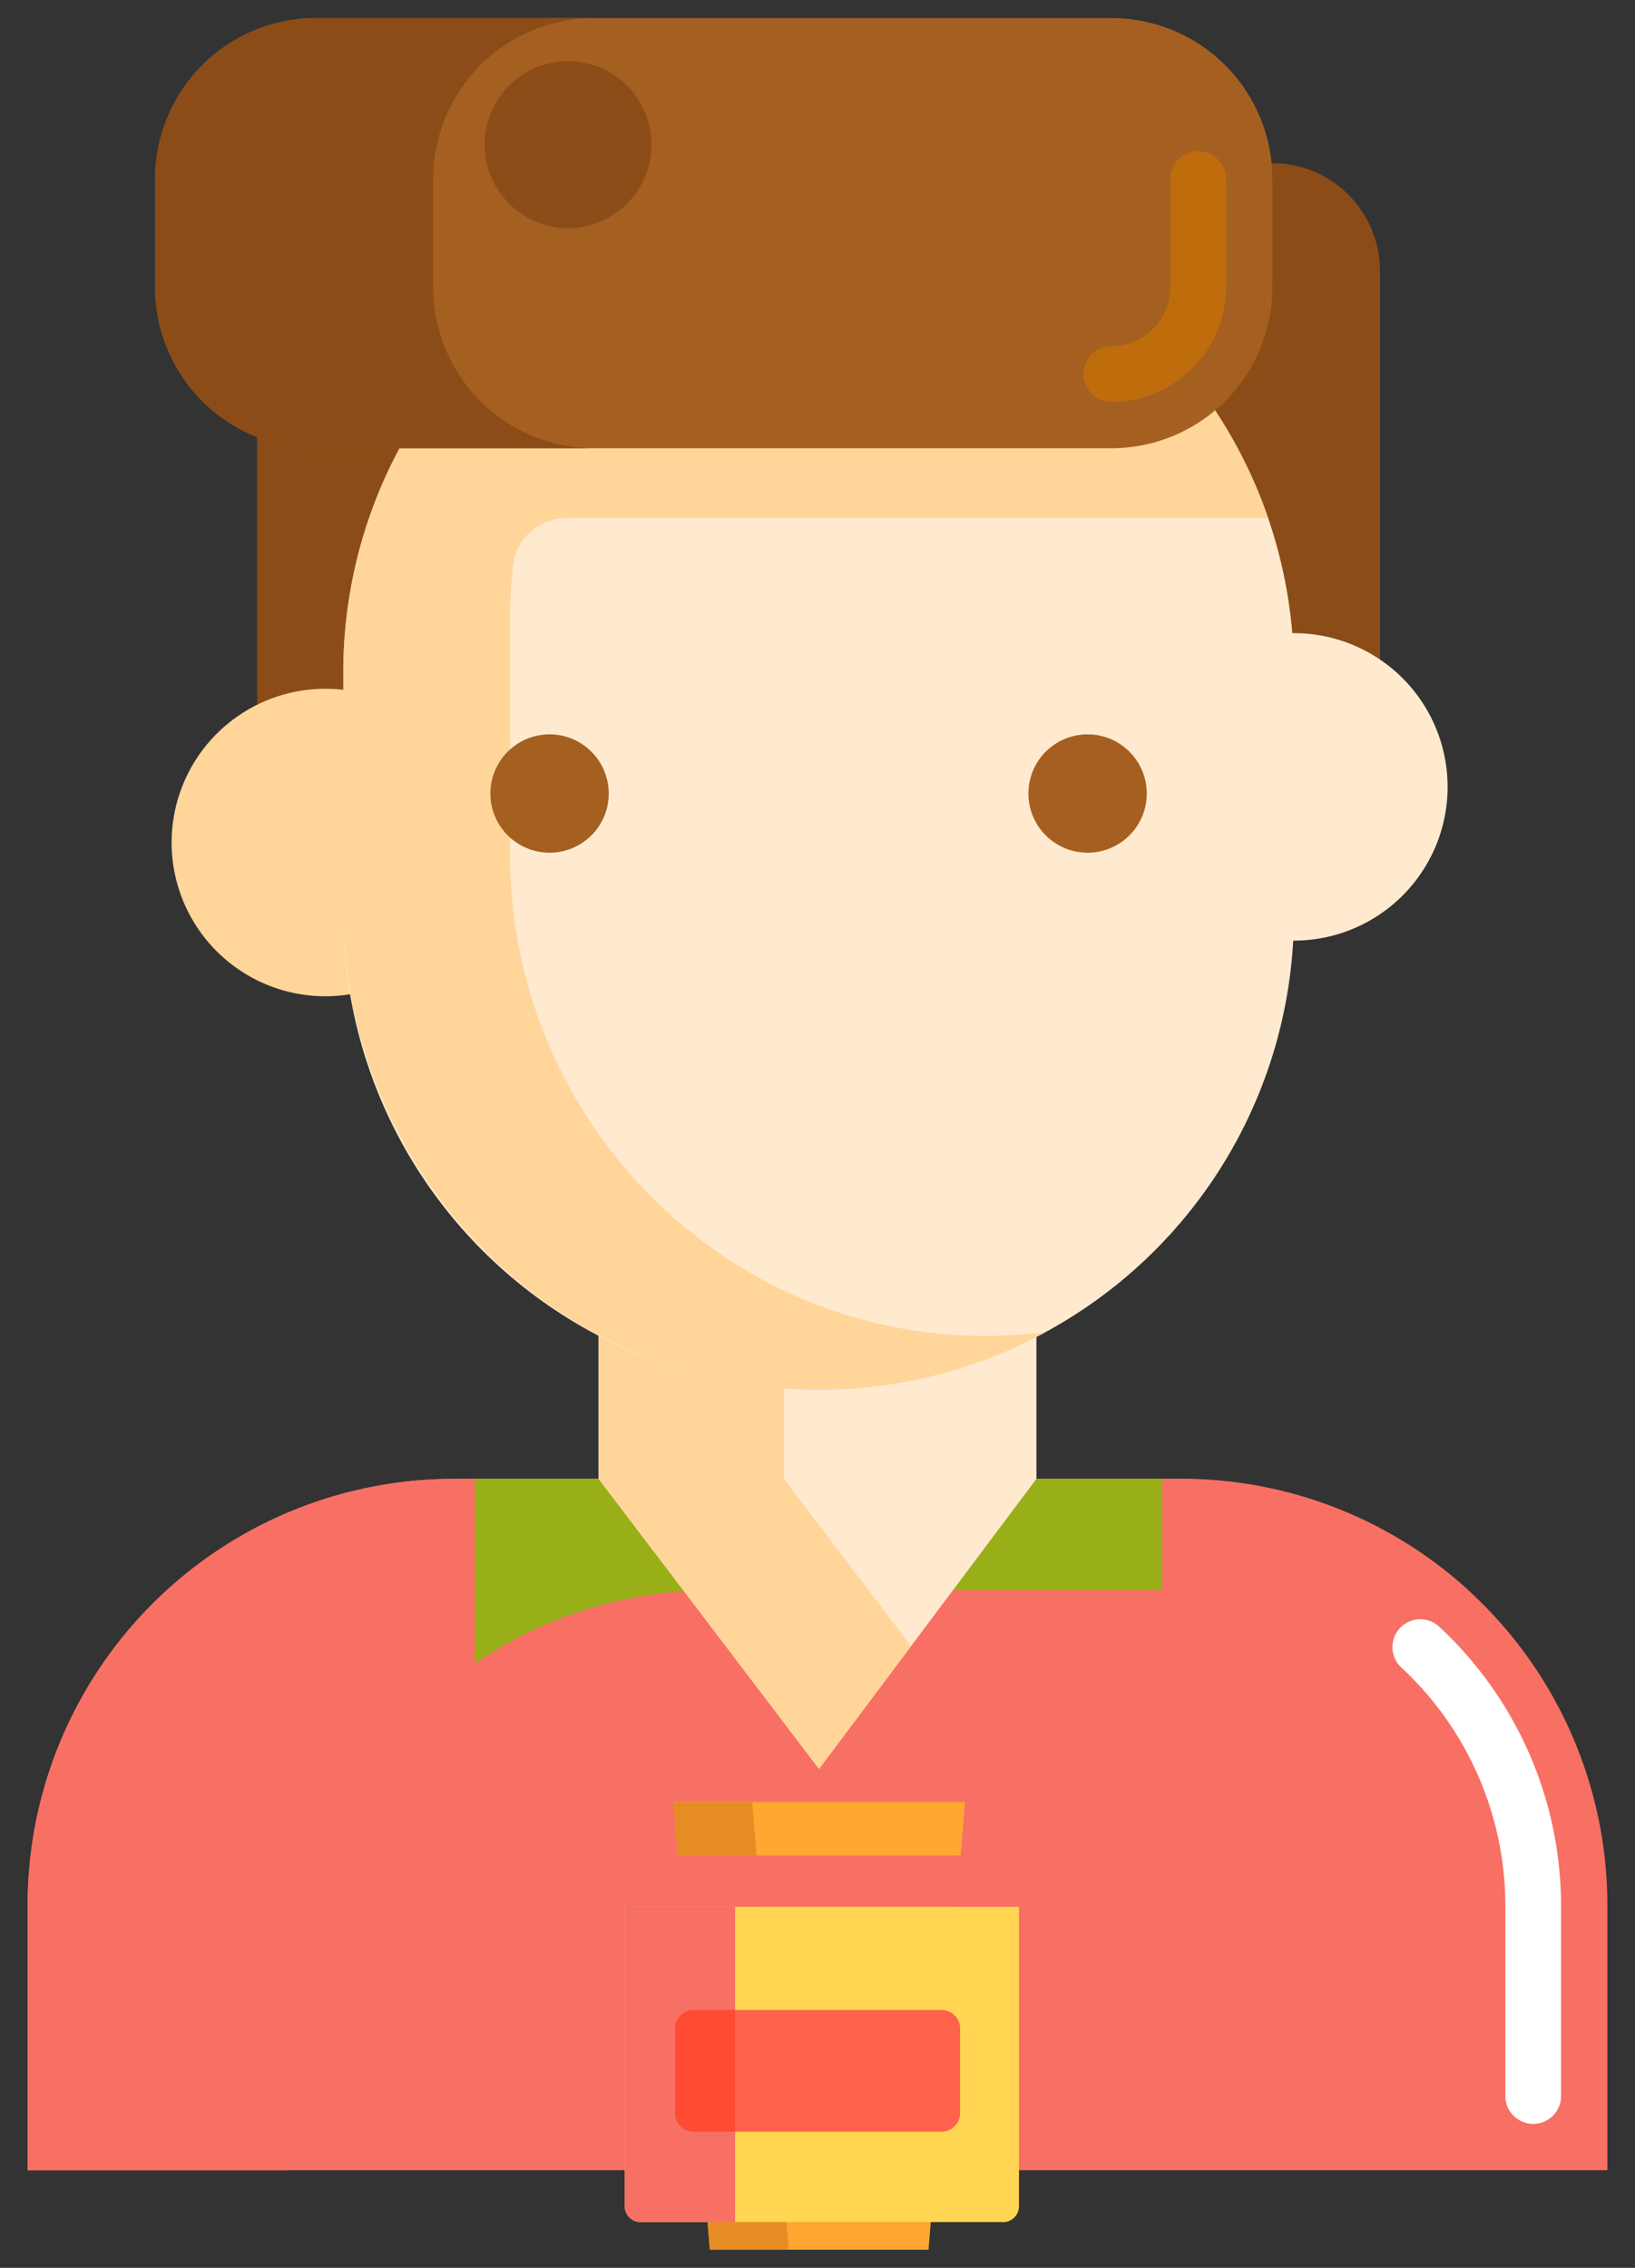 <svg xmlns="http://www.w3.org/2000/svg" fill="none" viewBox="0 0 31 43"><rect x="0" y="0" width="31" height="43" fill="#333333" stroke="none"/><path fill="#F87064" d="M30.476 41.149H.524v-5.022A8.086 8.086 0 0 1 8.61 28.04h13.78a8.086 8.086 0 0 1 8.086 8.086v5.022z"/><path fill="#fff" d="M29.07 40.27a.527.527 0 0 1-.528-.528v-3.615a6.172 6.172 0 0 0-1.972-4.51.527.527 0 0 1 .718-.773 7.23 7.23 0 0 1 2.31 5.283v3.615a.527.527 0 0 1-.528.528z"/><path fill="#F87064" d="M5.446 38.236a8.086 8.086 0 0 1 8.086-8.086h13.78c.184 0 .365.009.546.02a8.056 8.056 0 0 0-5.468-2.13H8.61a8.086 8.086 0 0 0-8.086 8.087v5.022h4.922v-2.913z"/><path fill="#F87064" d="M15.53 33.54l-5.44 3.529a.703.703 0 0 1-1.086-.59v-8.438h6.525v5.5z"/><path fill="#F87064" d="M15.511 33.54l5.44 3.529a.703.703 0 0 0 1.085-.59v-8.438h-6.525v5.5z"/><path fill="#99AF17" d="M9.004 31.537a8.047 8.047 0 0 1 4.528-1.387h1.997v-2.11H9.004v3.497z"/><path fill="#99AF17" d="M22.036 28.04h-6.525v2.11h6.525v-2.11z"/><path fill="#FFEACF" d="M11.35 19.5v8.54l4.179 5.5 4.122-5.5V19.5H11.35z"/><path fill="#FFD59A" d="M14.865 28.04V19.5h-3.516v8.54l4.18 5.5 1.745-2.328-2.41-3.171z"/><path fill="#8C4C17" d="M6.925 18.426h3.426V6.193a2.049 2.049 0 0 0-2.049-2.05H6.925a2.049 2.049 0 0 0-2.049 2.05v10.184c0 1.132.918 2.049 2.05 2.049zM24.124 3.094h-1.395a2.04 2.04 0 0 0-2.04 2.04v1.777a8.998 8.998 0 0 1 3.639 7.235v3.22a2.04 2.04 0 0 0 1.836-2.03V5.134a2.04 2.04 0 0 0-2.04-2.04z"/><path fill="#FFEACF" d="M24.532 17.835a2.915 2.915 0 1 0 0-5.83 2.915 2.915 0 0 0 0 5.83z"/><path fill="#FFD59A" d="M6.169 18.89a2.915 2.915 0 1 0 0-5.83 2.915 2.915 0 0 0 0 5.83z"/><path fill="#FFEACF" d="M15.52 26.351A9.011 9.011 0 0 1 6.51 17.34v-4.588a9.011 9.011 0 1 1 18.023 0v4.588a9.011 9.011 0 0 1-9.012 9.011z"/><path fill="#FFD59A" d="M9.671 16.205v-4.473c0-.341.02-.678.056-1.01a1.017 1.017 0 0 1 1.014-.897h13.304a9.015 9.015 0 0 0-9.665-6.013c-.029.004-.057.01-.086.013-.095.013-.19.027-.284.043l-.136.024a8.834 8.834 0 0 0-.63.14l-.14.037a9.03 9.03 0 0 0-.245.073l-.124.038a9.082 9.082 0 0 0-.29.1l-.072.025c-.12.045-.237.092-.354.141l-.09.04c-.086.038-.171.075-.255.115l-.125.061a8.375 8.375 0 0 0-.546.292l-.132.078-.196.122c-.041.027-.082.052-.123.08a8.523 8.523 0 0 0-.212.145l-.097.068c-.099.072-.197.145-.293.22l-.088.073a9.337 9.337 0 0 0-.2.165c-.039.033-.077.068-.115.102a8.004 8.004 0 0 0-.548.528 8.25 8.25 0 0 0-.142.152l-.112.124c-.048.055-.094.11-.141.167l-.1.119c-.068.085-.135.17-.2.258l-.1.137-.135.191-.095.144a8.969 8.969 0 0 0-.108.17c-.032.05-.063.102-.094.154a10 10 0 0 0-.276.5l-.083.163c-.029.06-.056.12-.084.181-.025.054-.05.107-.074.162a8.914 8.914 0 0 0-.187.466c-.024.067-.05.134-.073.202a8.996 8.996 0 0 0-.487 2.927v4.479c0 4.958 3.959 9.068 8.916 9.12a8.974 8.974 0 0 0 4.398-1.091 9.09 9.09 0 0 1-1.202.07c-4.97-.033-8.949-4.153-8.949-9.125z"/><path fill="#A56021" d="M21.071 8.499H5.993a3.052 3.052 0 0 1-3.052-3.052V3.395A3.052 3.052 0 0 1 5.993.343h15.078a3.052 3.052 0 0 1 3.053 3.052v2.052a3.052 3.052 0 0 1-3.053 3.052z"/><path fill="#BF6C0D" d="M21.071 7.62a.527.527 0 1 1 0-1.055 1.12 1.12 0 0 0 1.119-1.118V3.395a.527.527 0 1 1 1.055 0v2.052A2.176 2.176 0 0 1 21.07 7.62z"/><path fill="#A56021" d="M10.42 16.168a1.122 1.122 0 1 0 0-2.244 1.122 1.122 0 0 0 0 2.244zM20.621 16.168a1.122 1.122 0 1 0 0-2.244 1.122 1.122 0 0 0 0 2.244z"/><path fill="#8C4C17" d="M8.214 5.447V3.395A3.052 3.052 0 0 1 11.267.343H5.993a3.052 3.052 0 0 0-3.052 3.052v2.052a3.052 3.052 0 0 0 3.052 3.052h5.274a3.052 3.052 0 0 1-3.053-3.052z"/><path fill="#FFA730" d="M17.605 42.657l.692-8.488h-5.53l.692 8.488h4.146z"/><path fill="#E58D23" d="M14.954 42.657l-.692-8.488h-1.495l.692 8.488h1.495z"/><path fill="#FFD551" d="M19.021 42.132h-6.877a.3.3 0 0 1-.299-.299v-5.68h7.475v5.68a.299.299 0 0 1-.299.3z"/><path fill="#F87064" d="M11.845 36.152v5.681a.3.3 0 0 0 .3.3h1.793v-5.98h-2.093z"/><path fill="#F87064" d="M18.44 35.183h-5.88l-.715.97h7.475l-.88-.97zM7.965 40.417a1.582 1.582 0 1 0 0-3.164 1.582 1.582 0 0 0 0 3.164z"/><path fill="#8C4C17" d="M10.771 4.324a1.582 1.582 0 1 0 0-3.164 1.582 1.582 0 0 0 0 3.164z"/><path fill="#FF624B" d="M17.851 40.418H13.15a.351.351 0 0 1-.352-.352v-1.603c0-.194.158-.352.352-.352h4.702c.194 0 .352.158.352.352v1.603a.352.352 0 0 1-.352.352z"/><path fill="#FF4B34" d="M13.938 38.111h-.79a.352.352 0 0 0-.35.352v1.603c0 .194.157.352.35.352h.79V38.11z"/></svg>